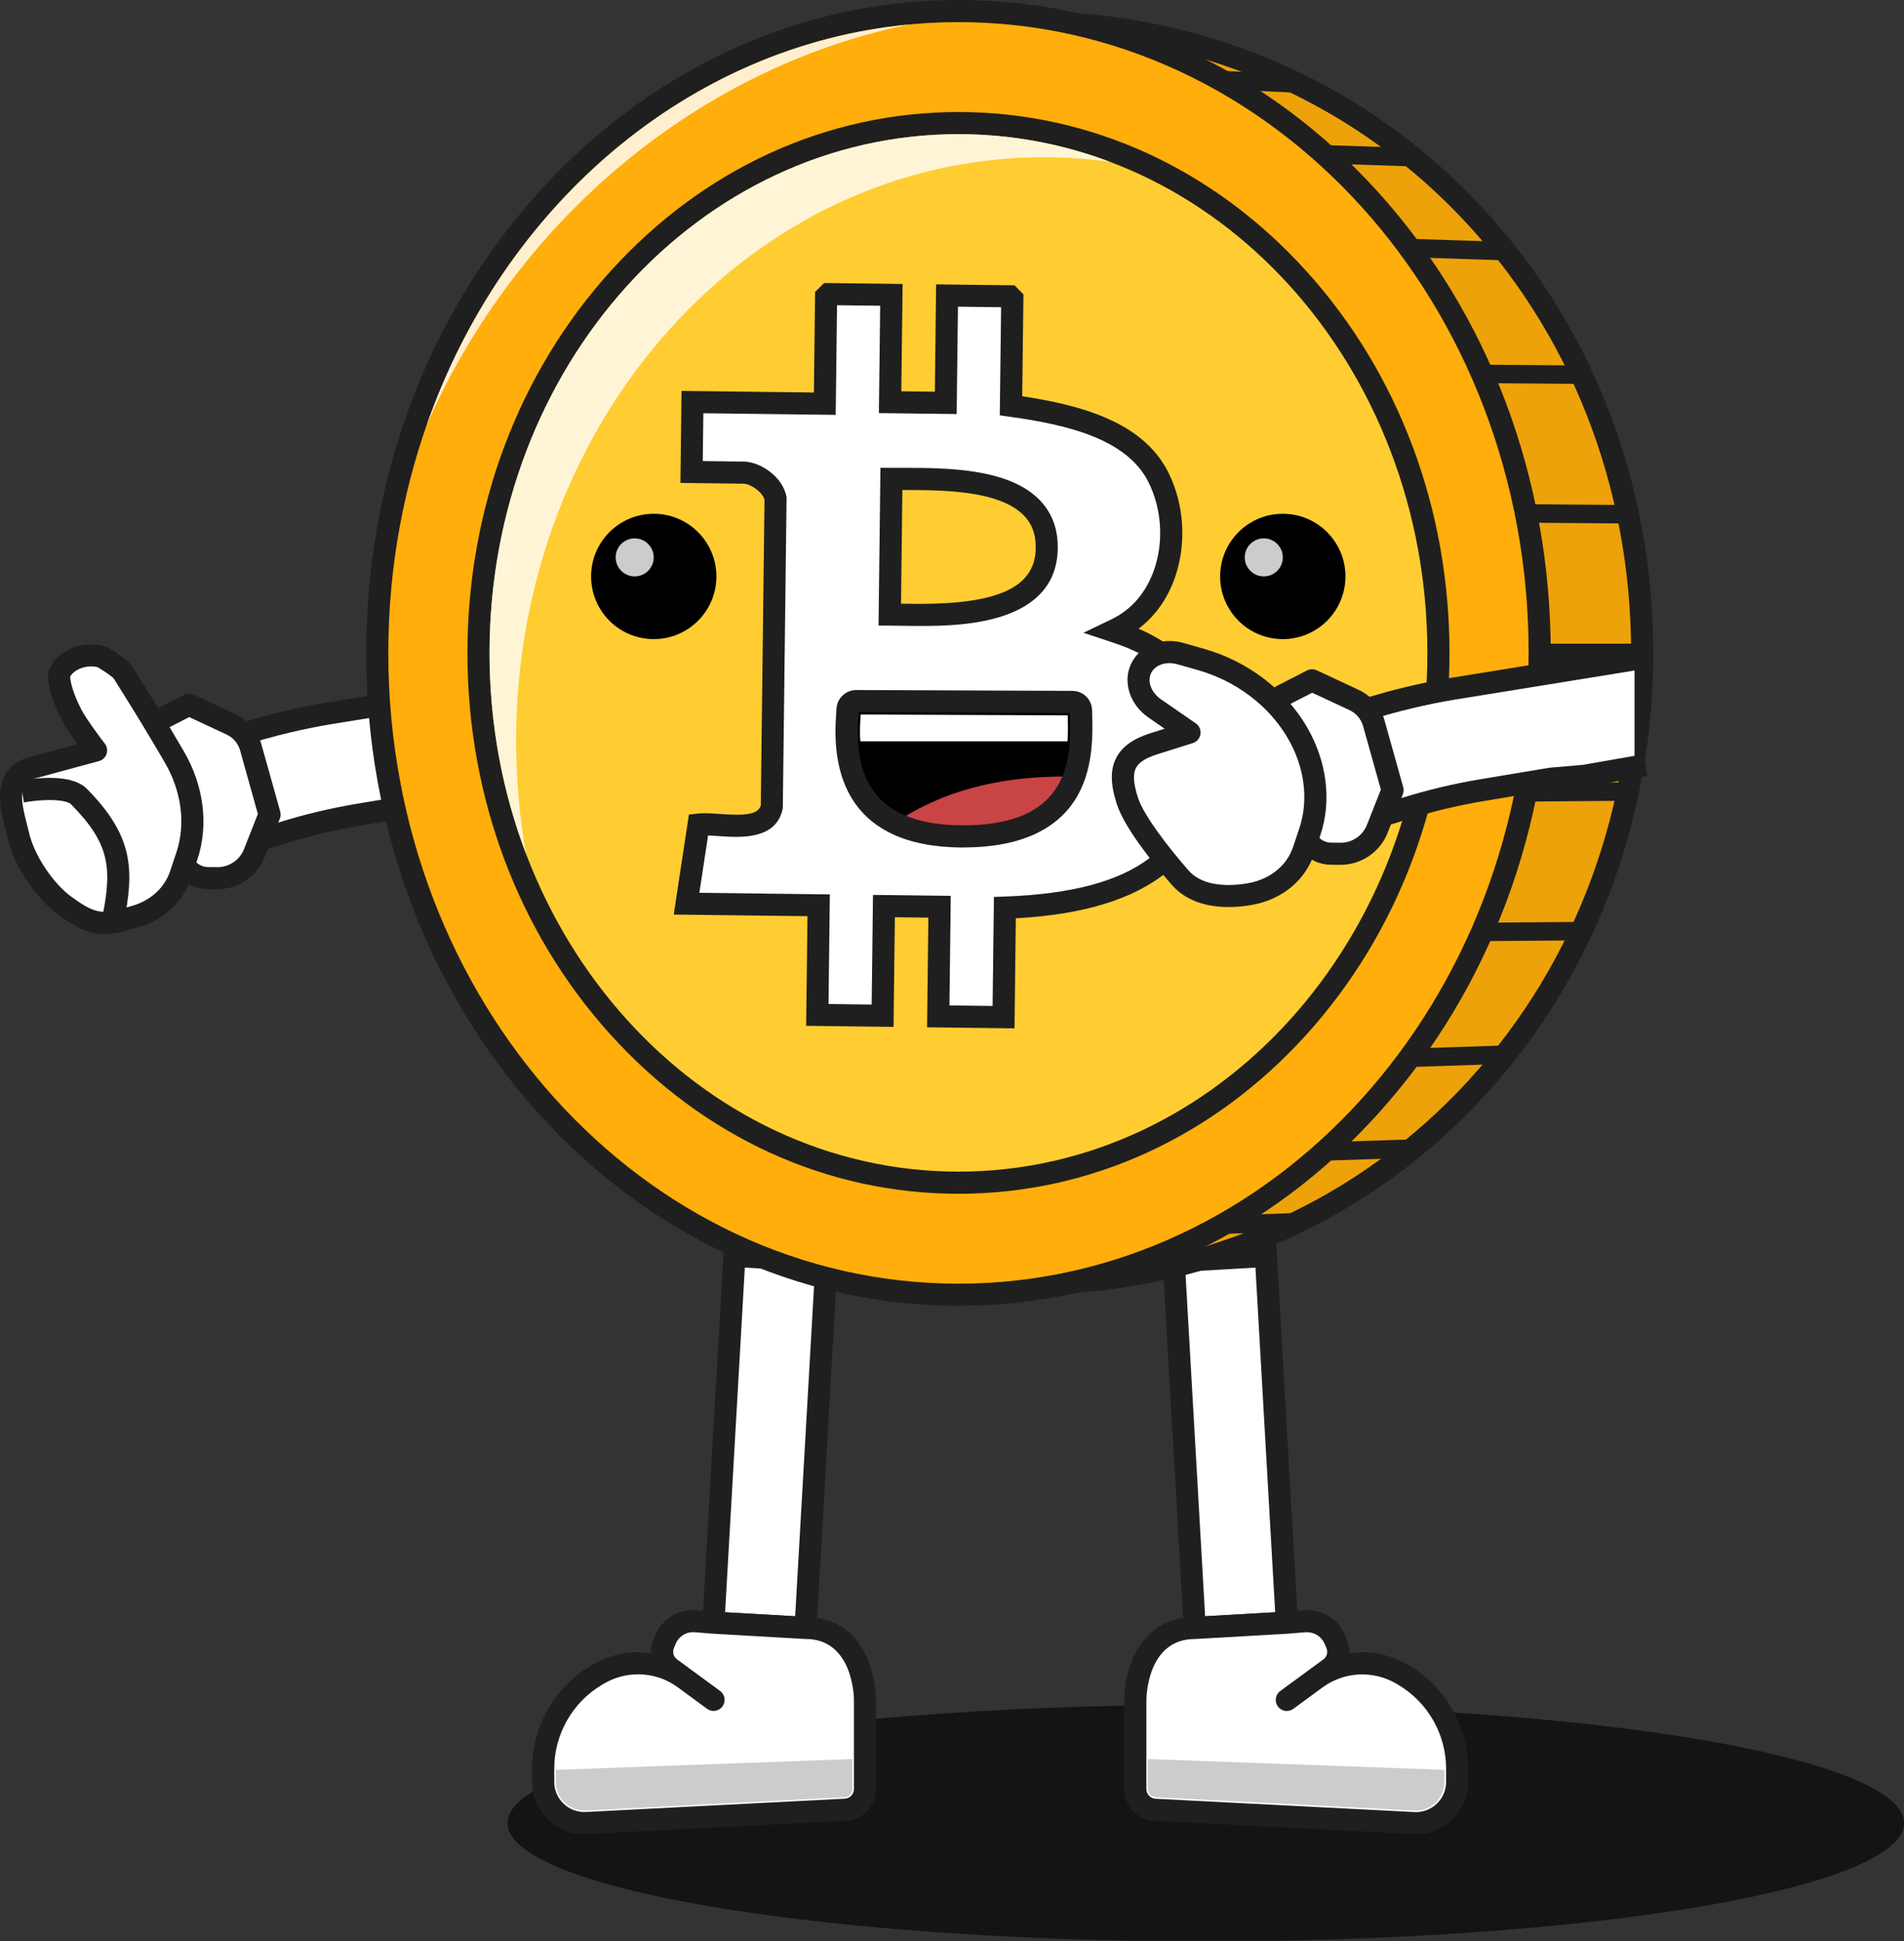 <?xml version="1.0" encoding="UTF-8"?>
<svg id="Layer_2" data-name="Layer 2" xmlns="http://www.w3.org/2000/svg" width="516.61" height="526.63" viewBox="0 0 516.61 526.63">
  <rect x="0" y="0" width="516.61" height="526.63" fill="#333333" stroke="none"/>
  <defs>
    <style>
      .cls-1 {
        fill: #ffae0b;
      }

      .cls-2 {
        fill: #c94444;
      }

      .cls-3 {
        fill: #eda20a;
      }

      .cls-4 {
        fill: #141414;
      }

      .cls-5, .cls-6 {
        fill: #fff;
      }

      .cls-7 {
        opacity: .8;
      }

      .cls-8 {
        opacity: .2;
      }

      .cls-9 {
        fill: #1f1f1f;
      }

      .cls-10 {
        fill: #ffcd32;
      }

      .cls-6 {
        stroke: #1f1f1f;
        stroke-linejoin: round;
        stroke-width: 5px;
      }
    </style>
  </defs>
  <g id="Layer_1-2" data-name="Layer 1">
    <g>
      <path class="cls-6" d="M3.07,214.71c3.8-.64,12.47-1.65,15.47,1.4,11.48,11.67,12.13,19.59,9.05,34.21"/>
      <g>
        <ellipse class="cls-4" cx="327.16" cy="494.55" rx="189.45" ry="32.08"/>
        <g>
          <g>
            <g>
              <g>
                <rect class="cls-5" x="196.4" y="341.33" width="25.04" height="99.64" transform="translate(22.69 -11.3) rotate(3.28)"/>
                <path class="cls-9" d="M221.39,444.77l-30.99-1.77,6.04-105.47,30.99,1.78-6.04,105.47ZM196.74,437.35l19.01,1.09,5.35-93.49-19.01-1.09-5.35,93.49Z"/>
              </g>
              <g>
                <path class="cls-5" d="M218.57,441.6c16.12,0,16.12,19.51,16.12,19.51v24.18c0,3-2.35,5.47-5.34,5.63l-70.21,3.61c-6.39.33-11.76-4.77-11.76-11.17v-3.61c0-10.37,5.46-19.97,14.37-25.27l.51-.3c7.33-4.36,16.55-3.92,23.43,1.12l7.92,5.81-11.69-8.57c-2.07-1.52-2.83-4.26-1.84-6.64l.48-1.15c1.37-3.26,4.68-5.27,8.2-4.98l4.81.4,25,1.43Z"/>
                <path class="cls-9" d="M158.54,497.55c-3.64,0-7.08-1.37-9.75-3.9-2.85-2.7-4.42-6.36-4.42-10.28v-3.61c0-11.37,6.07-22.04,15.83-27.85l.51-.3c4.9-2.92,10.52-3.95,15.92-3.16-.05-1.23.16-2.49.66-3.7l.48-1.15c1.88-4.48,6.37-7.21,11.22-6.81l4.81.4,24.84,1.42c15.05.06,19.03,14.74,19.03,22.51v24.18c0,4.6-3.6,8.39-8.19,8.62l-70.21,3.61c-.25.01-.5.02-.75.02ZM173.12,454.19c-3.22,0-6.44.85-9.33,2.57l-.51.3c-7.96,4.74-12.9,13.43-12.9,22.69v3.61c0,2.27.9,4.37,2.55,5.93,1.64,1.56,3.8,2.35,6.06,2.24l70.21-3.61c1.4-.07,2.5-1.23,2.5-2.63v-24.18c0-.67-.22-16.51-13.12-16.51-.06,0-.11,0-.17,0l-25-1.43-4.89-.4c-2.25-.2-4.32,1.08-5.19,3.15l-.48,1.15c-.46,1.1-.11,2.36.85,3.06l11.69,8.57c1.34.98,1.62,2.86.64,4.19-.98,1.34-2.86,1.63-4.19.64l-7.92-5.81c-3.2-2.35-6.99-3.54-10.79-3.54Z"/>
              </g>
              <g class="cls-8">
                <path d="M231.28,477.16v8.14c0,1.18-.93,2.15-2.11,2.22l-70.2,3.62c-2.15.1-4.2-.65-5.75-2.13-1.57-1.49-2.42-3.49-2.42-5.64v-3.27l80.49-2.93Z"/>
              </g>
            </g>
            <g>
              <g>
                <rect class="cls-5" x="321.29" y="341.33" width="25.04" height="99.64" transform="translate(689.43 762.58) rotate(176.72)"/>
                <path class="cls-9" d="M321.34,444.77l-6.04-105.47,30.99-1.78,6.04,105.47-30.99,1.77ZM321.63,344.95l5.35,93.49,19.01-1.09-5.35-93.49-19.01,1.09Z"/>
              </g>
              <g>
                <path class="cls-5" d="M324.16,441.6c-16.12,0-16.12,19.51-16.12,19.51v24.18c0,3,2.35,5.47,5.34,5.63l70.21,3.61c6.39.33,11.76-4.77,11.76-11.17v-3.61c0-10.37-5.46-19.97-14.37-25.27l-.51-.3c-7.33-4.36-16.55-3.92-23.43,1.12l-7.92,5.81,11.69-8.57c2.07-1.52,2.83-4.26,1.84-6.64l-.48-1.15c-1.37-3.26-4.68-5.27-8.2-4.98l-4.81.4-25,1.43Z"/>
                <path class="cls-9" d="M384.19,497.55c-.25,0-.5,0-.75-.02l-70.21-3.61c-4.59-.24-8.19-4.02-8.19-8.62v-24.18c0-7.77,3.98-22.46,19.03-22.51l24.91-1.43,4.74-.39c4.84-.39,9.34,2.34,11.22,6.81l.48,1.15c.5,1.2.72,2.46.66,3.7,5.4-.79,11.02.25,15.92,3.16l.51.3c9.77,5.81,15.83,16.48,15.83,27.85v3.61c0,3.93-1.57,7.58-4.42,10.28-2.66,2.53-6.1,3.9-9.74,3.9ZM354.65,442.75c-.14,0-.29,0-.43.02l-4.81.4-25.07,1.44c-.06,0-.11,0-.17,0-12.9,0-13.12,15.84-13.12,16.52v24.18c0,1.4,1.1,2.56,2.5,2.63l70.21,3.61c2.27.11,4.41-.68,6.06-2.24,1.64-1.56,2.55-3.67,2.55-5.93v-3.61c0-9.26-4.94-17.96-12.9-22.69l-.51-.3c-6.31-3.75-14.21-3.37-20.12.96l-7.92,5.81c-1.34.98-3.21.69-4.19-.64s-.69-3.21.64-4.19l11.69-8.57c.96-.7,1.31-1.96.85-3.06l-.48-1.15c-.81-1.93-2.69-3.17-4.76-3.17Z"/>
              </g>
              <g class="cls-8">
                <path d="M311.44,477.16v8.14c0,1.18.93,2.15,2.11,2.22l70.2,3.62c2.15.1,4.2-.65,5.75-2.13,1.57-1.49,2.42-3.49,2.42-5.64v-3.27s-80.49-2.93-80.49-2.93Z"/>
              </g>
            </g>
          </g>
          <g>
            <g>
              <g>
                <path class="cls-5" d="M138.8,185.48l-49.4,8c-7.88,1.32-15.66,3.18-23.29,5.57l-25.38,7.96,9.1,27.32,26.5-8.31c6.88-2.16,13.9-3.83,21.01-5.02l18.63-3.11,9.08-.78,13.75-2.39"/>
                <path class="cls-9" d="M49.84,237.32c-1.26,0-2.43-.8-2.84-2.05l-9.1-27.32c-.25-.76-.19-1.6.17-2.31.37-.72,1-1.26,1.77-1.5l25.38-7.96c7.73-2.42,15.7-4.33,23.69-5.66l52.38-8.48.96,5.92-52.36,8.48c-7.71,1.29-15.41,3.13-22.87,5.47l-22.46,7.04,7.21,21.63,23.69-7.43c6.98-2.19,14.18-3.91,21.41-5.12l18.63-3.11c.08-.01.16-.02.24-.03l8.95-.77,16.57-2.89,1.03,5.91-16.7,2.91c-.08.02-.17.03-.26.03l-8.96.77-18.51,3.09c-6.95,1.16-13.88,2.82-20.6,4.92l-26.5,8.31c-.3.09-.6.14-.9.14Z"/>
              </g>
              <g>
                <g>
                  <path class="cls-5" d="M49.25,233.05l-9.65-28.65c-1.19-3.54.39-7.42,3.73-9.13l7.96-4.08,11.44,5.34c2.6,1.22,4.55,3.5,5.32,6.25l5.09,18.19-4.15,10.52c-1.61,4.09-5.6,6.77-10.02,6.74l-2.53-.02c-3.26-.02-6.14-2.1-7.17-5.17Z"/>
                  <path class="cls-9" d="M59.03,241.23h-.09l-2.53-.02c-4.54-.03-8.55-2.93-10-7.21h0l-9.65-28.66c-1.68-4.98.51-10.35,5.2-12.76l7.96-4.08c.82-.42,1.8-.44,2.64-.05l11.44,5.34c3.4,1.59,5.93,4.56,6.94,8.17l5.09,18.19c.18.63.14,1.3-.1,1.91l-4.15,10.52c-2.04,5.18-7.16,8.64-12.74,8.64ZM52.1,232.09c.63,1.86,2.37,3.11,4.35,3.12l2.53.02h.05c3.14,0,6.02-1.94,7.16-4.85l3.78-9.58-4.82-17.22c-.54-1.92-1.88-3.5-3.7-4.34l-10.11-4.72-6.65,3.41c-2.03,1.04-2.98,3.36-2.25,5.5l9.65,28.66Z"/>
                </g>
                <g>
                  <path class="cls-5" d="M26.07,203.59s-5.1-6.65-6.61-9.6c-4.12-8.04-3.37-11.29-3.37-11.29,1.65-3.73,6.91-5.81,11.5-4.51,0,0,4.82,2.72,5.82,4.32,7.32,11.67,8.29,13.33,13.8,22.68h0c5.11,8.68,6.37,18.43,3.48,27.06l-1.7,5.06c-1.86,5.56-6.52,9.76-12.68,11.44l-4.68,1.28c-4.99.82-7.71.34-14.21-4.45-4.69-3.45-10.86-11.45-12.61-19.58-.98-4.55-5.03-14.9,3.49-17.58l17.78-4.82Z"/>
                  <path class="cls-9" d="M28.29,253.33c-4.13,0-7.44-1.5-12.65-5.35-5.41-3.99-11.88-12.61-13.76-21.36-.12-.55-.29-1.19-.47-1.89-1.35-5.19-4.15-15.99,5.99-19.19.04-.01.08-.02.12-.03l13.53-3.66c-1.56-2.16-3.38-4.79-4.25-6.49-4.29-8.37-3.85-12.33-3.62-13.34.04-.18.1-.37.18-.54,2.27-5.12,9.02-7.89,15.06-6.18.23.07.45.16.66.27,1.65.93,5.61,3.32,6.88,5.34,7.24,11.54,8.34,13.41,13.61,22.37l.23.39c5.52,9.38,6.88,20.14,3.74,29.53l-1.7,5.06c-2.19,6.55-7.56,11.42-14.74,13.38l-4.68,1.28c-.1.03-.2.05-.3.07-1.39.23-2.64.35-3.83.35ZM9.14,211.28c-3.92,1.27-3.73,5.03-1.93,11.94.21.79.39,1.51.53,2.13,1.5,6.96,7,14.51,11.46,17.79,5.91,4.35,7.87,4.56,11.79,3.93l4.53-1.24c5.21-1.42,9.08-4.88,10.63-9.5l1.7-5.06c2.59-7.74,1.42-16.7-3.22-24.58l-.23-.39c-5.24-8.9-6.33-10.75-13.53-22.22-.39-.51-2.45-1.97-4.42-3.11-3.09-.72-6.26.65-7.41,2.53.02.89.35,3.75,3.09,9.1,1.14,2.22,4.95,7.35,6.32,9.14.61.79.78,1.84.46,2.79s-1.09,1.67-2.06,1.93l-17.71,4.8Z"/>
                </g>
              </g>
            </g>
            <g>
              <path class="cls-3" d="M263.59,348.22h14.87c95.61,0,167.11-76.61,167.11-171.11S374.07,6,278.46,6h-16.57"/>
              <path class="cls-9" d="M278.46,351.22h-14.87v-6h14.87c45.05,0,86.69-17.47,117.25-49.2,30.22-31.37,46.86-73.6,46.86-118.91s-16.64-87.54-46.86-118.91c-30.56-31.73-72.2-49.2-117.25-49.2h-16.57V3h16.57c46.69,0,89.87,18.12,121.57,51.04,31.3,32.5,48.54,76.21,48.54,123.08s-17.24,90.58-48.54,123.07c-31.7,32.91-74.88,51.04-121.57,51.04Z"/>
            </g>
            <g>
              <rect class="cls-9" x="339.72" y="12.51" width="5" height="19.42" transform="translate(304.48 363.07) rotate(-87.4)"/>
              <rect class="cls-9" x="368.92" y="30.45" width="5" height="23.63" transform="translate(317 412.09) rotate(-88.12)"/>
              <rect class="cls-9" x="393.23" y="55.2" width="5" height="25.03" transform="translate(315.09 461.01) rotate(-88.12)"/>
              <rect class="cls-9" x="413.11" y="88.16" width="5" height="26.76" transform="translate(310.68 516.3) rotate(-89.53)"/>
              <rect class="cls-9" x="425.28" y="125.51" width="5" height="27.75" transform="translate(284.91 566.02) rotate(-89.53)"/>
              <rect class="cls-9" x="331.06" y="329.4" width="20.87" height="5" transform="translate(-10.71 11.38) rotate(-1.88)"/>
              <rect class="cls-9" x="359.6" y="309.46" width="23.63" height="5" transform="translate(-10.03 12.35) rotate(-1.88)"/>
              <rect class="cls-9" x="382.16" y="284.03" width="26.09" height="5" transform="translate(-9.19 13.12) rotate(-1.88)"/>
              <rect class="cls-9" x="401.94" y="250.19" width="27.04" height="5" transform="translate(-2.06 3.42) rotate(-.47)"/>
              <rect class="cls-9" x="413.91" y="212.33" width="27.75" height="5" transform="translate(-1.75 3.52) rotate(-.47)"/>
              <rect class="cls-9" x="418.04" y="174.61" width="27.53" height="5"/>
            </g>
            <g>
              <path class="cls-1" d="M260.06,351.22c-86.96,0-157.7-78.11-157.7-174.11S173.1,3,260.06,3s157.7,78.11,157.7,174.11-70.75,174.11-157.7,174.11Z"/>
              <path class="cls-9" d="M260.06,6c85.44,0,154.7,76.61,154.7,171.11s-69.26,171.11-154.7,171.11-154.7-76.61-154.7-171.11S174.62,6,260.06,6M260.06,0c-21.77,0-42.89,4.71-62.76,14.01-19.15,8.96-36.34,21.77-51.08,38.08-30.22,33.42-46.86,77.82-46.86,125.02s16.64,91.59,46.86,125.02c14.75,16.31,31.93,29.12,51.08,38.08,19.87,9.3,40.99,14.01,62.76,14.01s42.89-4.71,62.76-14.01c19.15-8.96,36.34-21.77,51.08-38.08,30.22-33.42,46.86-77.82,46.86-125.02s-16.64-91.59-46.86-125.02c-14.75-16.31-31.93-29.12-51.08-38.08-19.87-9.3-40.99-14.01-62.76-14.01h0Z"/>
            </g>
            <g class="cls-7">
              <path class="cls-5" d="M246.62,6.64c-40.94,8.41-80.41,32.63-108.78,70.7-9.06,12.16-16.44,25-22.16,38.2C136.49,55.87,186.67,12.35,246.62,6.64Z"/>
            </g>
            <g>
              <path class="cls-10" d="M260.06,320.83c-71.81,0-130.23-64.47-130.23-143.72S188.25,33.39,260.06,33.39s130.23,64.47,130.23,143.72-58.42,143.72-130.23,143.72Z"/>
              <path class="cls-9" d="M260.06,36.39c70.27,0,127.23,63,127.23,140.72s-56.96,140.72-127.23,140.72-127.23-63-127.23-140.72,56.96-140.72,127.23-140.72M260.06,30.39c-35.7,0-69.23,15.34-94.42,43.19-25.03,27.68-38.81,64.45-38.81,103.53s13.78,75.85,38.81,103.53c25.18,27.85,58.71,43.19,94.42,43.19s69.23-15.34,94.42-43.19c25.03-27.68,38.81-64.45,38.81-103.53s-13.78-75.85-38.81-103.53c-25.18-27.85-58.71-43.19-94.42-43.19h0Z"/>
            </g>
            <g class="cls-7">
              <path class="cls-5" d="M301.12,43.88c-5.88-.81-11.86-1.23-17.94-1.23-79.05,0-143.14,70.88-143.14,158.32,0,10.5.92,20.75,2.69,30.68-6.38-16.77-9.91-35.2-9.91-54.54,0-77.71,56.97-140.72,127.24-140.72,14.37,0,28.18,2.63,41.06,7.49Z"/>
            </g>
            <g>
              <path class="cls-5" d="M327.51,204.21c.19-16.95-7.38-27.04-24.55-32.74l-1.01-.34.96-.46c6.2-2.99,10.74-8.29,13.13-15.33,2.85-8.4,2.18-18.11-1.79-25.98-6.56-12.99-23.69-17.03-39.58-19.27l-.37-.05.35-29.01-.67-.69-17.04-.21-.35,29.12-15.1-.18.35-29.12-17.04-.21-.69.67-.35,29.06-35.91-.44-.23,18.97,14.12.17c3.25.04,7.98,3.34,8.66,7l-1.01,83.65c-1.27,5.85-8.44,5.35-14.19,4.95-2.14-.15-4.17-.29-5.68-.11l-3.25,21.45,35.85.43-.36,29.74,17.71.22.36-29.74,15.1.18-.36,29.74,17.71.22.36-29.72.41-.02c36.84-1.4,54.14-14.74,54.45-41.98ZM241.86,129.92h.43c.92.01,1.91.01,2.95.01,10.83,0,27.18,0,34.75,7.85,2.83,2.94,4.19,6.76,4.02,11.38-.58,16.38-21.09,17.69-35.04,17.64-1.53,0-2.98-.03-4.31-.05-.99-.02-1.94-.03-2.81-.04h-.43s.45-36.8.45-36.8Z"/>
              <path class="cls-9" d="M275.25,278.96l-23.71-.29.36-29.74-9.1-.11-.36,29.74-23.71-.29.36-29.74-36.29-.44,4.12-27.12,2.28-.26c1.8-.21,3.96-.06,6.24.1,6.65.46,10.22.22,10.99-2.34l1-82.95c-.58-2.06-3.78-4.29-5.69-4.31l-17.12-.21.3-24.96,35.91.44.33-27.31,2.46-2.4,21.28.26-.35,29.12,9.1.11.35-29.12,21.28.26,2.41,2.46-.34,27.63c16.01,2.42,32.74,6.97,39.6,20.56,4.32,8.57,5.05,19.15,1.95,28.29-2.01,5.93-5.42,10.76-9.98,14.21,14.9,6.42,21.79,17.26,21.6,33.72-.32,28.17-18.28,42.85-54.9,44.83l-.36,29.89ZM257.61,272.74l11.71.14.36-29.57,3.26-.12c35.37-1.34,51.27-13.38,51.57-39.01h0c.18-15.64-6.55-24.57-22.49-29.85l-8.04-2.68,7.63-3.67c5.46-2.63,9.46-7.33,11.59-13.59,2.6-7.65,1.99-16.5-1.62-23.66-5.93-11.76-22.19-15.52-37.32-17.64l-2.99-.42.36-29.33-11.71-.14-.35,29.12-21.1-.26.35-29.12-11.71-.14-.36,29.74-35.91-.44-.16,12.97,11.12.14c4.55.05,10.59,4.19,11.57,9.45l.05.29v.29s-1.02,83.96-1.02,83.96l-.06.3c-1.82,8.38-11.51,7.71-17.3,7.31-1-.07-2-.14-2.92-.17l-2.36,15.55,35.4.43-.36,29.74,11.71.14.36-29.74,21.1.26-.36,29.74ZM250.4,169.81c-.51,0-.99,0-1.44,0-1.54,0-3-.03-4.35-.05h-.27c-.89-.02-1.73-.03-2.52-.04l-3.45-.02.52-42.8,3.41.02c.92,0,1.9,0,2.92,0,11.36,0,28.47.02,36.91,8.77,3.42,3.54,5.05,8.11,4.86,13.57-.7,19.76-25.51,20.54-36.61,20.54ZM244.45,163.76h.25c1.33.02,2.76.04,4.28.05.18,0,.35,0,.53,0,21.42,0,31.14-4.56,31.51-14.75.14-3.82-.91-6.83-3.18-9.19-6.68-6.92-22.25-6.93-32.55-6.94h-.45l-.37,30.82Z"/>
            </g>
            <g>
              <path d="M243.28,223.48c-11.58-5.51-13.6-16.59-13.6-25.21,0-1.63.15-4.1.28-5.88.09-1.24,1.12-2.2,2.37-2.2l58.63.23c1.27,0,2.31,1.02,2.36,2.29,0,0,0,.01,0,.02.3,9.05.8,24.21-13.96,30.91-4.85,2.2-11.03,3.3-18.38,3.26-7.05-.04-13-1.19-17.69-3.43Z"/>
              <path class="cls-9" d="M261.37,229.9c-.14,0-.27,0-.41,0-7.49-.04-13.87-1.29-18.97-3.72-10.16-4.84-15.31-14.23-15.31-27.92,0-1.37.1-3.42.29-6.09.2-2.8,2.54-4.99,5.35-4.99h.02l58.63.23c2.9.01,5.25,2.29,5.34,5.19v.1s0,.02,0,.02c.3,9.06.86,26.11-15.72,33.64-5.16,2.34-11.62,3.53-19.22,3.53ZM232.91,193.19c-.15,2.22-.23,3.96-.23,5.08,0,11.33,3.89,18.69,11.89,22.5h0c4.29,2.04,9.82,3.1,16.42,3.14,6.92.07,12.66-.97,17.12-2.99,12.65-5.75,12.51-18.66,12.22-27.5l-57.42-.23Z"/>
            </g>
            <g>
              <path class="cls-5" d="M289.65,201.11h-56.21c-.09-.91-.11-1.86-.11-2.85s.07-2.54.19-4.43l56.19.23c.06,2.18.1,4.57-.06,7.04Z"/>
              <path class="cls-2" d="M288.24,210.65c-1.73,4.14-4.79,7.84-10.13,10.27-4.45,2.02-10.22,3.02-17.11,2.99-3.31-.02-6.34-.3-9.08-.82-2.23-.42-4.26-1.02-6.1-1.78,13.23-7.98,28.26-10.62,42.42-10.66Z"/>
            </g>
            <g>
              <g>
                <path class="cls-5" d="M443.5,178.85l-49.4,8c-7.88,1.32-15.66,3.18-23.29,5.57l-25.38,7.96,9.1,27.32,26.5-8.31c6.88-2.16,13.9-3.83,21.01-5.02l18.63-3.11,9.08-.78,13.75-2.39"/>
                <path class="cls-9" d="M354.54,230.69c-1.26,0-2.43-.8-2.84-2.05l-9.1-27.32c-.25-.76-.19-1.6.17-2.31.37-.72,1-1.26,1.77-1.5l25.38-7.96c7.73-2.42,15.7-4.33,23.69-5.66l52.38-8.48.96,5.92-52.36,8.48c-7.7,1.29-15.4,3.13-22.87,5.47l-22.46,7.04,7.21,21.63,23.69-7.43c6.98-2.19,14.19-3.91,21.41-5.12l18.63-3.11c.08-.01.16-.02.24-.03l8.95-.77,16.57-2.89,1.03,5.91-16.7,2.91c-.08.02-.17.03-.26.03l-8.96.77-18.51,3.09c-6.95,1.16-13.88,2.82-20.6,4.92l-26.5,8.31c-.3.09-.6.14-.9.14Z"/>
              </g>
              <g>
                <g>
                  <path class="cls-5" d="M353.96,226.42l-9.65-28.65c-1.19-3.54.39-7.42,3.73-9.13l7.96-4.08,11.44,5.34c2.6,1.22,4.55,3.5,5.32,6.25l5.09,18.19-4.15,10.52c-1.61,4.09-5.6,6.77-10.02,6.74l-2.53-.02c-3.26-.02-6.14-2.1-7.17-5.17Z"/>
                  <path class="cls-9" d="M363.73,234.6h-.09l-2.53-.02c-4.54-.03-8.56-2.93-10-7.21h0l-9.65-28.65c-1.68-4.98.51-10.35,5.2-12.76l7.96-4.08c.82-.42,1.8-.44,2.64-.05l11.44,5.34c3.4,1.59,5.93,4.56,6.94,8.17l5.09,18.19c.18.63.14,1.3-.1,1.91l-4.15,10.52c-2.04,5.18-7.16,8.64-12.74,8.64ZM356.8,225.46c.63,1.86,2.38,3.11,4.35,3.13l2.53.02c3.18.05,6.06-1.93,7.21-4.84l3.78-9.58-4.82-17.22c-.54-1.91-1.88-3.5-3.7-4.34l-10.11-4.72-6.65,3.41c-2.03,1.04-2.98,3.36-2.25,5.5l9.65,28.65Z"/>
                </g>
                <g>
                  <path class="cls-5" d="M322.76,198.7l-9.47-6.54c-3.79-2.62-5.36-7.05-3.77-10.65h0c1.65-3.73,6.22-5.5,10.81-4.2l5.55,1.58c11.01,3.13,20.53,10.32,26.03,19.67h0c5.11,8.68,6.37,18.43,3.48,27.06l-1.7,5.06c-1.86,5.56-6.52,9.76-12.68,11.44,0,0-13.89,3.84-20.79-4.04-4.16-4.75-12.38-14.79-14.33-20.8-2.61-8.05-1.42-12.82,7.1-15.5l9.76-3.08Z"/>
                  <path class="cls-9" d="M333.39,246.05c-5.01,0-11.2-1.17-15.42-6-3.74-4.28-12.69-14.96-14.92-21.85-1.78-5.51-1.84-9.4-.17-12.64,1.55-3.01,4.57-5.18,9.22-6.65l3.91-1.23-4.42-3.05c-4.95-3.41-6.97-9.44-4.8-14.33,2.27-5.12,8.31-7.59,14.37-5.87l5.55,1.58c11.76,3.35,21.89,11.01,27.8,21.03,5.52,9.37,6.88,20.14,3.74,29.53l-1.7,5.06c-2.19,6.55-7.57,11.42-14.74,13.38-.3.08-3.88,1.04-8.41,1.04ZM317.3,179.88c-2.28,0-4.24,1.04-5.03,2.84-1,2.26.15,5.19,2.72,6.97l9.47,6.54c.94.65,1.43,1.78,1.26,2.92-.17,1.13-.97,2.07-2.06,2.42l-9.76,3.08c-3.05.96-4.91,2.17-5.69,3.68-.86,1.67-.69,4.23.54,8.04,1.54,4.76,8.1,13.32,13.73,19.75,5.56,6.35,17.62,3.16,17.74,3.12,5.21-1.42,9.09-4.88,10.63-9.5l1.7-5.06c2.59-7.75,1.42-16.71-3.22-24.58-5.13-8.71-13.97-15.38-24.27-18.31l-5.55-1.58c-.75-.21-1.5-.32-2.21-.32Z"/>
                </g>
              </g>
            </g>
          </g>
          <g>
            <circle cx="177.38" cy="156.37" r="17"/>
            <g class="cls-7">
              <circle class="cls-5" cx="172.21" cy="151.2" r="5.16"/>
            </g>
          </g>
          <g>
            <circle cx="348.06" cy="156.37" r="17"/>
            <g class="cls-7">
              <circle class="cls-5" cx="342.9" cy="151.2" r="5.16"/>
            </g>
          </g>
        </g>
      </g>
      <g>
        <path class="cls-5" d="M5.98,214.71c3.8-.64,12.47-1.65,15.47,1.4,11.48,11.67,12.13,19.59,9.05,34.21"/>
        <path class="cls-9" d="M33.44,250.94l-5.87-1.24c3-14.28,2.23-20.83-8.26-31.49-1.13-1.15-5.9-1.71-12.84-.54l-.99-5.92c6.22-1.04,14.42-1.5,18.11,2.25,12.42,12.63,13.08,21.6,9.85,36.94Z"/>
      </g>
    </g>
  </g>
</svg>
